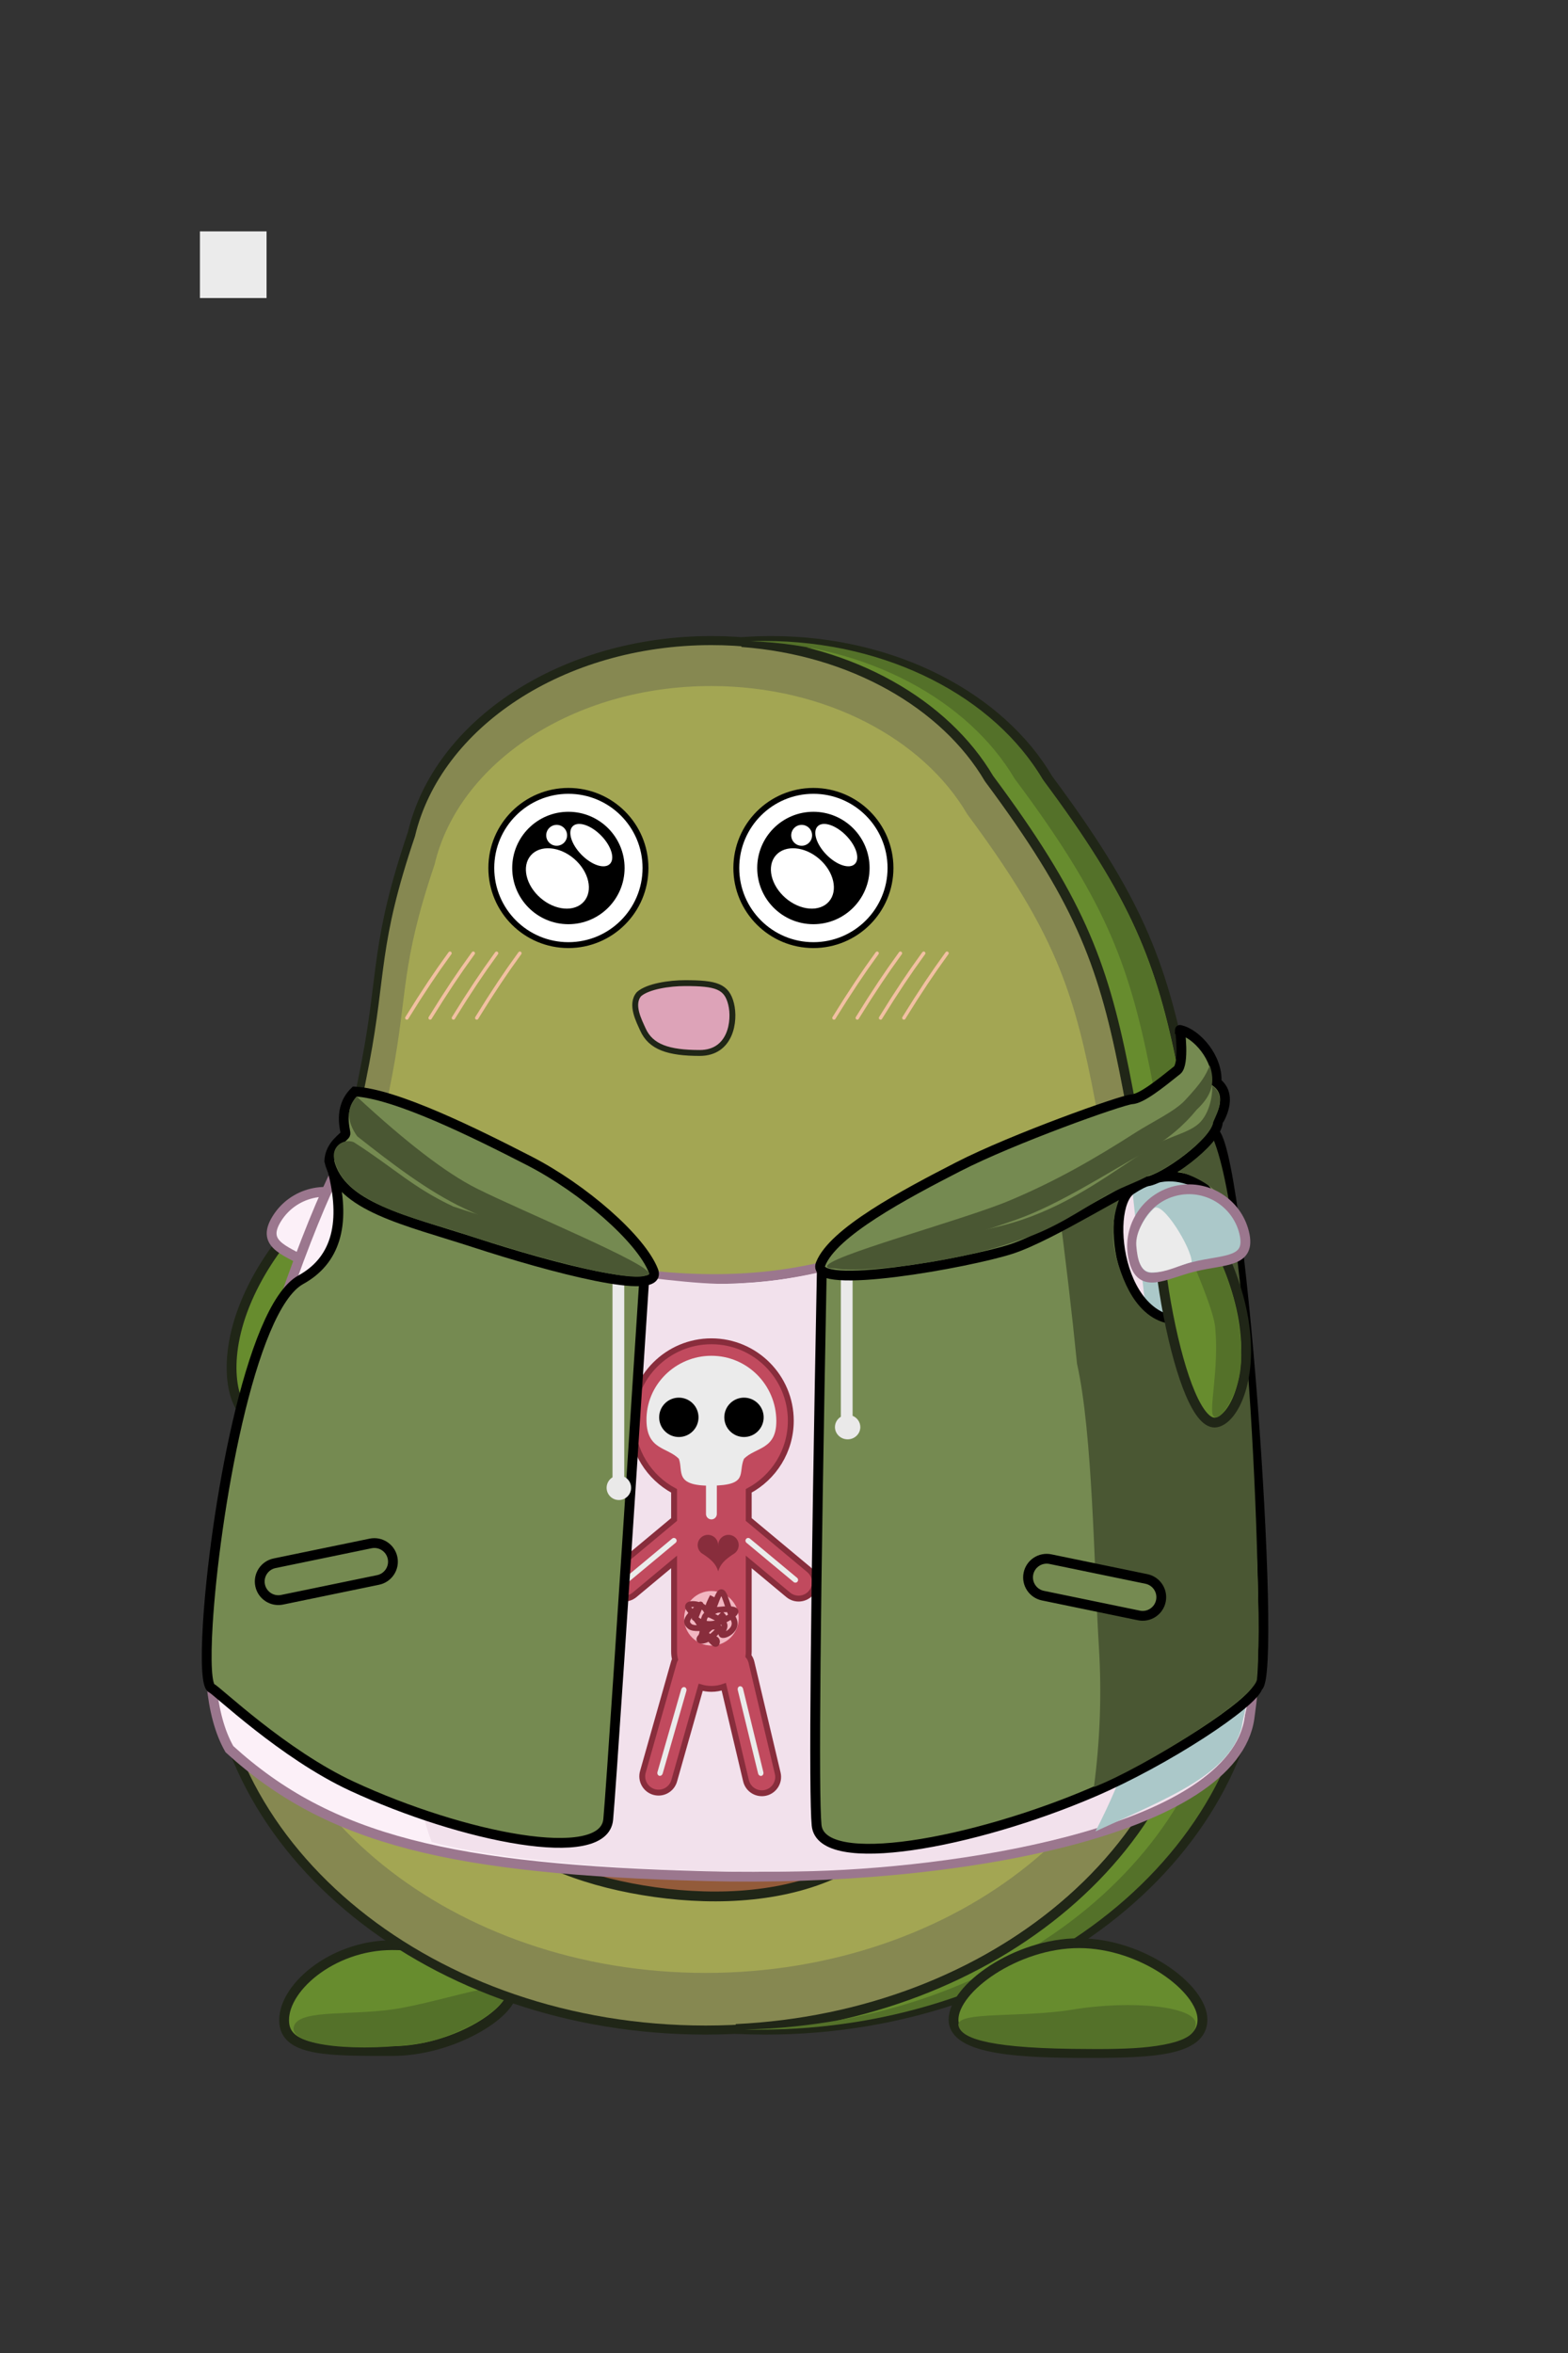 <?xml version="1.0" encoding="UTF-8" standalone="no"?><!-- Generator: Gravit.io --><svg xmlns="http://www.w3.org/2000/svg" xmlns:xlink="http://www.w3.org/1999/xlink" style="isolation:isolate" viewBox="0 0 800 1200" width="800pt" height="1200pt"><rect x="0" y="0" width="800" height="1200" fill="#333333" stroke="none"/><defs><clipPath id="_clipPath_BjQXIFCvGDig1MbgFGO4NRQrGreZGMbC"><rect width="800" height="1200"/></clipPath></defs><g clip-path="url(#_clipPath_BjQXIFCvGDig1MbgFGO4NRQrGreZGMbC)"><g><path d=" M 145.046 1032 C 143.205 1014.649 169.139 992 200.046 992 C 230.953 992 261.046 1005.237 261.046 1016 C 261.046 1026.762 230.953 1046 200.046 1046 C 169.139 1046 146.562 1046.281 145.046 1032 Z " fill="rgb(103,140,46)" vector-effect="non-scaling-stroke" stroke-width="5" stroke="rgb(32,38,23)" stroke-linejoin="miter" stroke-linecap="square" stroke-miterlimit="3"/><path d=" M 150 1033.263 C 153 1024.156 181.194 1028.46 205 1024 C 232.304 1018.885 263.122 1007.129 258 1018 C 252.47 1029.737 226.688 1040.187 215 1042 C 185.205 1046.621 146.461 1044.005 150 1033.263 Z " fill="rgb(84,113,41)"/></g><g><path d=" M 124.935 665.35 C 137.178 634.862 163.513 608.339 171.964 611.732 C 180.415 615.126 174.178 642.634 161.935 673.122 C 149.693 703.611 136.051 725.609 127.6 722.216 C 119.149 718.822 112.693 695.839 124.935 665.35 Z " fill="rgb(103,140,46)" vector-effect="non-scaling-stroke" stroke-width="5" stroke="rgb(32,38,23)" stroke-linejoin="miter" stroke-linecap="square" stroke-miterlimit="3"/><path d=" M 146 678.882 C 155.048 659.656 168.256 615.767 173 618 C 175.476 619.165 170.308 648.484 159 675 C 153.299 688.368 146.718 701.543 141 710 C 136.328 716.909 131.02 720.48 130 720 C 125.256 717.767 136.952 698.108 146 678.882 Z " fill="rgb(84,113,41)"/></g><g><path d=" M 609.798 805.116 C 611.25 813.93 612 822.921 612 832.052 C 612 944.125 499.083 1035.115 360 1035.115 C 220.917 1035.115 108 944.125 108 832.052 L 108 832.052 C 108 807.139 113.58 783.267 123.795 761.208 C 130.118 742.943 164.934 656.841 187 541.606 C 195.926 494.991 191.498 481.135 210.531 424.991 C 223.714 369.217 287.007 326.885 363 326.885 C 425.814 326.885 479.952 355.808 504.301 397.332 C 549.279 457.815 561.845 489.832 573 545.606 C 583.998 600.596 594.19 673.89 603 742.606 Q 607.871 780.602 609.798 805.116 Z  M 502 396.606 M 506 404.606" fill-rule="evenodd" fill="rgb(163,166,83)" vector-effect="non-scaling-stroke" stroke-width="5" stroke="rgb(32,38,23)" stroke-linejoin="miter" stroke-linecap="square" stroke-miterlimit="3"/></g><g><path d=" M 591.02 793.032 C 592.363 801.198 593.056 809.53 593.056 817.992 C 593.056 921.845 488.627 1006.161 360 1006.161 C 231.373 1006.161 126.944 921.845 126.944 817.992 L 126.944 817.992 L 126.944 817.992 C 126.944 794.905 132.104 772.784 141.551 752.344 L 141.551 752.344 C 147.399 735.418 179.597 655.631 200.005 548.847 C 208.253 505.687 204.172 492.833 221.723 440.916 C 233.858 389.169 292.434 349.875 362.774 349.875 C 420.867 349.875 470.935 376.676 493.454 415.154 C 535.05 471.201 546.672 500.87 556.988 552.554 C 567.159 603.511 576.585 671.429 584.733 735.105 Q 589.238 770.315 591.02 793.032 Z  M 607.816 804.375 C 609.256 813.136 610 822.073 610 831.15 C 610 942.554 497.979 1033 360 1033 C 222.021 1033 110 942.554 110 831.15 L 110 831.15 C 110 806.385 115.536 782.656 125.669 760.729 C 131.943 742.573 166.482 656.985 188.373 542.438 C 197.228 496.101 192.835 482.329 211.718 426.52 C 224.796 371.079 287.587 329 362.976 329 C 425.292 329 479 357.75 503.156 399.026 C 547.777 459.147 560.243 490.973 571.31 546.414 C 582.22 601.076 592.332 673.932 601.071 742.238 Q 605.904 780.008 607.816 804.375 L 607.816 804.375 L 607.816 804.375 L 607.816 804.375 Z  M 500.873 398.304 M 504.841 406.256 M 491.325 414.481 M 495.025 421.895" fill-rule="evenodd" fill="rgb(134,136,81)"/></g><g><g><path d=" M 610.298 805.116 C 611.75 813.93 612.5 822.921 612.5 832.052 C 612.5 940.067 507.612 1028.498 375.5 1034.756 C 380.462 1034.995 385.464 1035.115 390.5 1035.115 C 529.583 1035.115 642.5 944.125 642.5 832.052 C 642.5 822.921 641.75 813.93 640.298 805.116 Q 638.371 780.602 633.5 742.606 C 624.69 673.89 614.498 600.596 603.5 545.606 C 592.345 489.832 579.779 457.815 534.801 397.332 C 510.452 355.808 456.314 326.885 393.5 326.885 C 388.425 326.885 383.406 327.074 378.462 327.461 C 434.681 331.613 482.166 359.009 504.594 397.056 C 549.742 457.719 562.329 489.749 573.5 545.606 C 584.498 600.596 594.69 673.89 603.5 742.606 Q 608.371 780.602 610.298 805.116 Z  M 532.5 396.606 M 536.5 404.606 M 502.5 396.606 M 506.5 404.606" fill-rule="evenodd" fill="rgb(103,140,46)" vector-effect="non-scaling-stroke" stroke-width="5" stroke="rgb(32,38,23)" stroke-linejoin="miter" stroke-linecap="square" stroke-miterlimit="3"/></g><g><path d=" M 623.736 805.116 C 625.194 813.93 625.946 822.921 625.946 832.052 C 625.946 942.238 516.378 1032.044 380 1035.027 C 382.332 1035.089 384.676 1035.115 387.027 1035.115 C 526.647 1035.115 640 944.125 640 832.052 C 640 822.921 639.248 813.93 637.79 805.116 Q 635.855 780.602 630.965 742.606 C 622.121 673.89 611.89 600.596 600.849 545.606 C 589.652 489.832 577.037 457.815 531.885 397.332 C 507.442 355.808 453.095 326.885 390.039 326.885 C 387.667 326.885 385.308 326.926 382.969 327.028 C 442.907 329.054 494.073 357.23 517.646 397.086 C 562.949 457.73 575.583 489.758 586.795 545.606 C 597.836 600.596 608.067 673.89 616.911 742.606 Q 621.801 780.602 623.736 805.116 Z  M 529.575 396.606 M 533.591 404.606 M 515.521 396.606 M 519.537 404.606" fill-rule="evenodd" fill="rgb(84,113,41)"/></g></g><g><path d=" M 225.554 836.148 C 240.411 759.213 325.251 673.298 389.582 686.318 C 501.593 708.987 493.601 809.506 478.744 886.441 C 463.887 963.376 386.393 975.373 321.949 962.928 C 257.505 950.483 210.697 913.083 225.554 836.148 Z " fill="rgb(147,91,58)" vector-effect="non-scaling-stroke" stroke-width="5" stroke="rgb(32,38,23)" stroke-linejoin="miter" stroke-linecap="square" stroke-miterlimit="3"/><path d=" M 262 770 C 299.239 709.642 376.129 696.378 382 700 C 387.871 703.622 329.239 728.642 292 789 C 254.761 849.358 249.871 890.622 244 887 C 238.129 883.378 224.761 830.358 262 770 Z " fill="rgb(185,134,104)"/><path d=" M 456.927 917.12 C 411.675 986.31 287.04 949.851 278.927 941 C 273.427 935 378.531 951.103 413.927 900.12 C 468.427 821.62 452.422 736.799 460.927 736.12 C 476.387 734.887 494.137 860.227 456.927 917.12 Z " fill="rgb(102,64,42)"/><path d=" M 299.001 772.324 C 308.579 755.548 350.023 723.195 352 724.324 C 353.977 725.453 313.579 757.92 304.001 774.696 C 294.423 791.471 274.53 829.669 273.001 829 C 269.001 827.25 289.423 789.099 299.001 772.324 Z " fill="rgb(255,255,255)"/></g><g><path d=" M 486.5 1030 C 486.5 1013.994 518.489 991 550.5 991 C 582.511 991 613.5 1013.994 613.5 1030 C 613.5 1046.006 587.511 1047 555.5 1047 C 523.489 1047 486.5 1046.006 486.5 1030 Z " fill="rgb(103,140,46)" vector-effect="non-scaling-stroke" stroke-width="5" stroke="rgb(32,38,23)" stroke-linejoin="miter" stroke-linecap="square" stroke-miterlimit="3"/><path d=" M 489.015 1032.906 C 487.729 1025.562 521.293 1029.149 547.015 1024.906 C 578.084 1019.781 609.727 1023.445 610.015 1031.906 C 610.132 1035.353 608.962 1041.302 586.015 1043.906 C 576.816 1044.95 565.011 1045.151 547.015 1044.906 C 501.077 1044.281 490.038 1038.749 489.015 1032.906 Z " fill="rgb(84,113,41)"/></g><g><circle vector-effect="non-scaling-stroke" cx="290" cy="442.667" r="39.333" fill="rgb(255,255,255)" stroke-width="3" stroke="rgb(0,0,0)" stroke-linejoin="miter" stroke-linecap="square" stroke-miterlimit="3"/><circle vector-effect="non-scaling-stroke" cx="290" cy="442.667" r="28.667" fill="rgb(0,0,0)"/><path d=" M 296.681 435.906 C 291.459 430.591 289.457 424.078 292.213 421.37 C 294.969 418.663 301.446 420.779 306.668 426.094 C 311.89 431.409 313.892 437.922 311.136 440.63 C 308.38 443.337 301.903 441.221 296.681 435.906 Z " fill="rgb(255,255,255)"/><path d=" M 275.755 457.946 C 268.269 451.454 266.057 441.728 270.817 436.239 C 275.578 430.75 285.519 431.563 293.004 438.054 C 300.49 444.546 302.702 454.272 297.942 459.761 C 293.182 465.25 283.24 464.437 275.755 457.946 Z " fill="rgb(255,255,255)"/><circle vector-effect="non-scaling-stroke" cx="284.006" cy="426" r="5.327" fill="rgb(255,255,255)"/></g><path d=" M 190.635 651.911 C 182.309 665.58 174.001 654.44 160.331 646.115 C 146.662 637.789 132.773 635.411 141.099 621.741 C 149.424 608.072 167.281 603.733 180.951 612.058 C 194.621 620.383 198.96 638.241 190.635 651.911 Z " fill="rgb(252,240,248)" vector-effect="non-scaling-stroke" stroke-width="5" stroke="rgb(155,119,142)" stroke-linejoin="miter" stroke-linecap="square" stroke-miterlimit="3"/><g><circle vector-effect="non-scaling-stroke" cx="415" cy="442.667" r="39.333" fill="rgb(255,255,255)" stroke-width="3" stroke="rgb(0,0,0)" stroke-linejoin="miter" stroke-linecap="square" stroke-miterlimit="3"/><circle vector-effect="non-scaling-stroke" cx="415" cy="442.667" r="28.667" fill="rgb(0,0,0)"/><path d=" M 421.681 435.906 C 416.459 430.591 414.457 424.078 417.213 421.37 C 419.969 418.663 426.446 420.779 431.668 426.094 C 436.89 431.409 438.892 437.922 436.136 440.63 C 433.38 443.337 426.903 441.221 421.681 435.906 Z " fill="rgb(255,255,255)"/><path d=" M 400.755 457.946 C 393.269 451.454 391.057 441.728 395.817 436.239 C 400.578 430.75 410.519 431.563 418.004 438.054 C 425.49 444.546 427.702 454.272 422.942 459.761 C 418.182 465.25 408.24 464.437 400.755 457.946 Z " fill="rgb(255,255,255)"/><circle vector-effect="non-scaling-stroke" cx="409.006" cy="426" r="5.327" fill="rgb(255,255,255)"/></g><g><path d=" M 328 525 C 326.12 520.771 321.5 512.25 326 507 C 330.5 503 341.615 501.381 349.549 501.381 C 365.416 501.381 370.75 503 373 512 C 375.156 520.625 372.868 537 357 537 C 341.132 537 332 534 328 525 Z " fill="rgb(221,163,184)" vector-effect="non-scaling-stroke" stroke-width="3" stroke="rgb(32,38,23)" stroke-linejoin="miter" stroke-linecap="square" stroke-miterlimit="3"/><path d=" M 360.227 652.273 C 471.333 654 513 587.5 577.273 585.227 C 592.564 578.033 597.321 571.306 606 572 C 614.679 572.694 622.148 576.063 625 645.455 C 628.547 731.756 650.893 780.472 637.5 876.136 C 629.545 932.955 489.773 960.227 360.227 956.818 C 230.682 953.409 168.045 938.545 117.045 892.045 C 77.233 822.483 169.333 585.333 179.333 586 C 210.667 590.667 249.121 650.545 360.227 652.273 Z " fill="rgb(252,240,248)" vector-effect="non-scaling-stroke" stroke-width="5" stroke="rgb(155,119,142)" stroke-linejoin="miter" stroke-linecap="square" stroke-miterlimit="3"/><path d=" M 310.75 649.25 C 338.5 652.5 363.5 656 379.617 654.398 C 400.5 653.5 428.8 647.511 452 639 C 494.5 621 528.25 599.5 550.75 592.438 C 561.846 588.562 572.184 586.645 577.75 587.5 C 593.673 581.298 603.635 570.082 611.25 577.25 C 618.865 584.418 623.307 622.964 626 695.333 C 641.826 789.285 642.771 854.259 633.333 881 C 618.667 932.333 487.651 953.286 406.969 954.422 C 326.287 955.558 249.473 947.925 220.25 939.402 C 206.875 905.188 208.625 842.839 208.625 762.839 C 208.625 682.839 231 660.5 245 626.5 C 253.5 631 277.5 642.75 310.75 649.25 Z " fill="rgb(242,225,236)"/><path d=" M 558.921 933.975 C 598.171 915.975 626.921 904.725 633.535 880.975 C 633.741 879.919 633.928 878.814 634.097 877.661 C 649 811.5 636 770.5 626 690.667 C 623.623 622.876 619.625 576.125 607.711 574.805 C 600.469 572.555 595.688 578.602 577.828 587.578 C 573.188 586.336 584.807 654.536 592.989 753.506 Q 601.171 852.475 558.921 933.975 Z " fill="rgb(171,200,201)"/><path d=" M 463.865 681.777 C 454.759 681.777 470.625 735.127 470.625 800.839 C 470.625 866.552 454.759 919.902 463.865 919.902 C 472.972 919.902 490.86 866.552 490.86 800.839 C 490.86 735.127 472.972 681.777 463.865 681.777 Z " fill="rgb(171,200,201)"/><g><g><path d=" M 206.857 518.636 L 207.312 517.906 C 210.894 512.091 214.573 506.345 218.356 500.669 C 221.597 495.817 224.934 491.026 228.368 486.314 L 228.814 485.701 C 228.965 485.432 229.253 485.25 229.583 485.25 C 230.068 485.25 230.463 485.644 230.463 486.13 C 230.463 486.319 230.403 486.494 230.302 486.637 L 230.303 486.638 L 229.786 487.347 C 226.362 492.042 223.042 496.807 219.819 501.642 C 216.044 507.3 212.374 513.028 208.801 518.817 L 208.345 519.571 L 208.344 519.57 C 208.195 519.846 207.904 520.034 207.569 520.034 C 207.083 520.034 206.688 519.639 206.688 519.154 C 206.688 518.96 206.751 518.782 206.857 518.636 Z " fill-rule="evenodd" fill="rgb(242,192,162)"/><path d=" M 218.744 518.636 L 219.199 517.906 C 222.781 512.091 226.46 506.345 230.243 500.669 C 233.484 495.817 236.821 491.026 240.255 486.314 L 240.701 485.701 C 240.852 485.432 241.14 485.25 241.47 485.25 C 241.955 485.25 242.35 485.644 242.35 486.13 C 242.35 486.319 242.29 486.494 242.189 486.637 L 242.19 486.638 L 241.674 487.347 C 238.249 492.042 234.929 496.807 231.706 501.642 C 227.931 507.3 224.261 513.028 220.688 518.817 L 220.232 519.571 L 220.231 519.57 C 220.083 519.846 219.791 520.034 219.456 520.034 C 218.97 520.034 218.576 519.639 218.576 519.154 C 218.576 518.96 218.638 518.782 218.744 518.636 Z " fill-rule="evenodd" fill="rgb(242,192,162)"/><path d=" M 230.631 518.636 L 231.086 517.906 C 234.668 512.091 238.347 506.345 242.131 500.669 C 245.371 495.817 248.708 491.026 252.142 486.314 L 252.588 485.701 C 252.739 485.432 253.027 485.25 253.357 485.25 C 253.842 485.25 254.237 485.644 254.237 486.13 C 254.237 486.319 254.177 486.494 254.076 486.637 L 254.077 486.638 L 253.561 487.347 C 250.136 492.042 246.816 496.807 243.593 501.642 C 239.818 507.3 236.148 513.028 232.575 518.817 L 232.119 519.571 L 232.118 519.57 C 231.97 519.846 231.678 520.034 231.343 520.034 C 230.857 520.034 230.463 519.639 230.463 519.154 C 230.463 518.96 230.525 518.782 230.631 518.636 Z " fill-rule="evenodd" fill="rgb(242,192,162)"/><path d=" M 242.518 518.636 L 242.973 517.906 C 246.555 512.091 250.234 506.345 254.018 500.669 C 257.258 495.817 260.595 491.026 264.029 486.314 L 264.475 485.701 C 264.626 485.432 264.914 485.25 265.244 485.25 C 265.73 485.25 266.124 485.644 266.124 486.13 C 266.124 486.319 266.064 486.494 265.963 486.637 L 265.964 486.638 L 265.448 487.347 C 262.023 492.042 258.704 496.807 255.48 501.642 C 251.705 507.3 248.035 513.028 244.462 518.817 L 244.006 519.571 L 244.005 519.57 C 243.857 519.846 243.565 520.034 243.23 520.034 C 242.744 520.034 242.35 519.639 242.35 519.154 C 242.35 518.96 242.412 518.782 242.518 518.636 Z " fill-rule="evenodd" fill="rgb(242,192,162)"/></g><g><path d=" M 424.784 518.636 L 425.239 517.906 C 428.821 512.091 432.5 506.345 436.284 500.669 C 439.524 495.817 442.861 491.026 446.295 486.314 L 446.741 485.701 C 446.892 485.432 447.18 485.25 447.51 485.25 C 447.995 485.25 448.39 485.644 448.39 486.13 C 448.39 486.319 448.33 486.494 448.229 486.637 L 448.23 486.638 L 447.714 487.347 C 444.289 492.042 440.969 496.807 437.746 501.642 C 433.971 507.3 430.301 513.028 426.728 518.817 L 426.272 519.571 L 426.271 519.57 C 426.123 519.846 425.831 520.034 425.496 520.034 C 425.01 520.034 424.616 519.639 424.616 519.154 C 424.616 518.96 424.678 518.782 424.784 518.636 Z " fill-rule="evenodd" fill="rgb(242,192,162)"/><path d=" M 436.671 518.636 L 437.126 517.906 C 440.708 512.091 444.387 506.345 448.171 500.669 C 451.411 495.817 454.748 491.026 458.182 486.314 L 458.628 485.701 C 458.779 485.432 459.067 485.25 459.397 485.25 C 459.882 485.25 460.277 485.644 460.277 486.13 C 460.277 486.319 460.217 486.494 460.116 486.637 L 460.117 486.638 L 459.601 487.347 C 456.176 492.042 452.856 496.807 449.633 501.642 C 445.858 507.3 442.188 513.028 438.615 518.817 L 438.159 519.571 L 438.158 519.57 C 438.01 519.846 437.718 520.034 437.383 520.034 C 436.897 520.034 436.503 519.639 436.503 519.154 C 436.503 518.96 436.565 518.782 436.671 518.636 Z " fill-rule="evenodd" fill="rgb(242,192,162)"/><path d=" M 448.558 518.636 L 449.013 517.906 C 452.595 512.091 456.274 506.345 460.058 500.669 C 463.298 495.817 466.635 491.026 470.069 486.314 L 470.516 485.701 C 470.666 485.432 470.954 485.25 471.284 485.25 C 471.77 485.25 472.164 485.644 472.164 486.13 C 472.164 486.319 472.104 486.494 472.003 486.637 L 472.005 486.638 L 471.488 487.347 C 468.063 492.042 464.744 496.807 461.52 501.642 C 457.745 507.3 454.076 513.028 450.502 518.817 L 450.047 519.571 L 450.045 519.57 C 449.897 519.846 449.605 520.034 449.27 520.034 C 448.784 520.034 448.39 519.639 448.39 519.154 C 448.39 518.96 448.452 518.782 448.558 518.636 Z " fill-rule="evenodd" fill="rgb(242,192,162)"/><path d=" M 460.445 518.636 L 460.9 517.906 C 464.482 512.091 468.161 506.345 471.945 500.669 C 475.185 495.817 478.523 491.026 481.956 486.314 L 482.403 485.701 C 482.553 485.432 482.841 485.25 483.171 485.25 C 483.657 485.25 484.051 485.644 484.051 486.13 C 484.051 486.319 483.992 486.494 483.89 486.637 L 483.892 486.638 L 483.375 487.347 C 479.95 492.042 476.631 496.807 473.407 501.642 C 469.632 507.3 465.963 513.028 462.389 518.817 L 461.934 519.571 L 461.932 519.57 C 461.784 519.846 461.492 520.034 461.157 520.034 C 460.671 520.034 460.277 519.639 460.277 519.154 C 460.277 518.96 460.339 518.782 460.445 518.636 Z " fill-rule="evenodd" fill="rgb(242,192,162)"/></g></g></g><g><path d=" M 381.866 844.567 C 381.957 843.813 382.004 843.046 382.004 842.267 L 382.004 796.556 L 402.142 813.338 C 405.665 816.273 410.909 815.797 413.844 812.274 L 413.844 812.274 C 416.78 808.751 416.304 803.507 412.78 800.571 L 382.004 774.924 L 382.004 760.309 C 394.772 753.489 403.469 740.029 403.469 724.553 C 403.469 702.197 385.318 684.046 362.962 684.046 C 340.605 684.046 322.454 702.197 322.454 724.553 C 322.454 740.029 331.151 753.489 343.92 760.309 L 343.92 774.924 L 313.143 800.571 C 309.62 803.507 309.143 808.751 312.079 812.274 L 312.079 812.274 C 315.015 815.797 320.259 816.273 323.782 813.338 L 343.92 796.556 L 343.92 842.267 C 343.92 843.657 344.069 845.013 344.412 846.297 C 344.174 846.724 343.994 847.191 343.855 847.681 L 327.996 903.642 C 326.746 908.054 329.313 912.651 333.725 913.902 L 333.725 913.902 C 338.137 915.152 342.735 912.585 343.985 908.173 L 357.492 860.51 C 359.225 861.03 361.061 861.309 362.962 861.309 L 362.962 861.309 C 365.175 861.309 367.3 860.93 369.277 860.235 L 380.617 908.141 C 381.673 912.604 386.154 915.369 390.617 914.313 L 390.617 914.313 C 395.079 913.256 397.845 908.776 396.788 904.313 L 383.39 847.713 C 383.109 846.526 382.586 845.458 381.866 844.567 Z " fill="rgb(193,74,94)" vector-effect="non-scaling-stroke" stroke-width="3" stroke="rgb(136,45,60)" stroke-linejoin="miter" stroke-linecap="square" stroke-miterlimit="3"/><path d=" M 346.345 743.942 C 340.349 737.946 330.073 739.441 329.839 724.553 C 329.551 706.274 344.681 691.429 362.963 691.429 C 381.245 691.429 395.95 706.272 396.088 724.553 C 396.2 739.441 385.578 737.946 379.582 743.942 C 376.399 751.234 382.242 757.466 362.963 757.678 C 343.685 757.89 348.745 750.26 346.345 743.942 Z " fill="rgb(235,235,235)"/><path d=" M 366.424 801.37 C 365.33 797.716 363.137 795.532 358.79 792.637 C 357.104 791.771 355.951 790.014 355.951 787.99 C 355.951 785.104 358.294 782.761 361.18 782.761 C 364.065 782.761 366.408 785.104 366.408 787.99 C 366.408 788.057 366.407 788.124 366.404 788.191 L 366.424 788.18 L 366.424 788.18 L 366.443 788.191 C 366.441 788.124 366.44 788.057 366.44 787.99 C 366.44 785.104 368.782 782.761 371.668 782.761 C 374.554 782.761 376.897 785.104 376.897 787.99 C 376.897 790.014 375.744 791.771 374.058 792.637 C 369.711 795.532 367.518 797.716 366.424 801.37 Z " fill="rgb(136,45,60)"/><circle vector-effect="non-scaling-stroke" cx="346.345" cy="722.822" r="10.039" fill="rgb(0,0,0)"/><circle vector-effect="non-scaling-stroke" cx="379.582" cy="722.822" r="10.039" fill="rgb(0,0,0)"/><circle vector-effect="non-scaling-stroke" cx="362.962" cy="825.302" r="13.908" fill="rgb(242,182,193)"/><path d=" M 362.962 815.513 Q 358.266 824.796 365.731 821.053 Q 381.354 819.382 371.271 825.302 Q 361.187 831.223 354.653 825.302 L 357.422 818.283 Q 361.447 813.717 357.422 818.283 C 353.398 822.849 348.031 826.138 351.883 829.362 C 355.734 832.586 371.055 826.224 365.731 832.132 C 360.408 838.039 355.02 837.411 357.422 834.901 C 359.824 832.391 357.141 820.901 362.962 823.823 C 368.782 826.744 371.336 827.782 368.501 832.132 C 365.667 836.481 377.936 832.04 374.041 825.302 C 370.146 818.564 369.302 805.841 365.731 815.513 C 362.161 825.186 361.923 824.515 360.192 821.053 C 358.461 817.591 348.031 816.53 351.883 821.053 C 355.734 825.575 364.823 841.977 365.731 837.671 C 366.64 833.365 355.496 837.52 360.192 832.132 C 364.888 826.744 371.725 826.938 368.501 823.823" fill="rgb(242,182,193)" vector-effect="non-scaling-stroke" stroke-width="3" stroke="rgb(136,45,60)" stroke-linejoin="miter" stroke-linecap="square" stroke-miterlimit="3"/><path d="M 362.962 753.863 L 362.962 753.863 C 364.49 753.863 365.731 755.104 365.731 756.632 L 365.731 772.104 C 365.731 773.633 364.49 774.874 362.962 774.874 L 362.962 774.874 C 361.433 774.874 360.192 773.633 360.192 772.104 L 360.192 756.632 C 360.192 755.104 361.433 753.863 362.962 753.863 Z" style="stroke:none;fill:#EBEBEB;stroke-miterlimit:10;"/><path d="M 318.691 806.635 L 318.691 806.635 C 319.18 807.223 320.054 807.303 320.641 806.814 L 344.717 786.786 C 345.305 786.297 345.385 785.423 344.896 784.835 L 344.896 784.835 C 344.408 784.248 343.534 784.168 342.946 784.656 L 318.87 804.685 C 318.282 805.173 318.202 806.047 318.691 806.635 Z" style="stroke:none;fill:#EBEBEB;stroke-miterlimit:10;"/><path d="M 336.334 905.622 L 336.334 905.622 C 337.069 905.833 337.867 905.304 338.114 904.441 L 350.19 862.381 C 350.438 861.518 350.043 860.646 349.308 860.435 L 349.308 860.435 C 348.574 860.225 347.776 860.754 347.528 861.616 L 335.452 903.677 C 335.204 904.54 335.6 905.411 336.334 905.622 Z" style="stroke:none;fill:#EBEBEB;stroke-miterlimit:10;"/><path d="M 388.504 905.672 L 388.504 905.672 C 387.762 905.853 386.986 905.292 386.774 904.42 L 376.414 861.904 C 376.201 861.032 376.631 860.177 377.374 859.996 L 377.374 859.996 C 378.117 859.815 378.892 860.376 379.105 861.248 L 389.465 903.764 C 389.677 904.636 389.247 905.491 388.504 905.672 Z" style="stroke:none;fill:#EBEBEB;stroke-miterlimit:10;"/><path d="M 406.869 806.635 L 406.869 806.635 C 406.38 807.223 405.506 807.303 404.919 806.814 L 380.843 786.786 C 380.255 786.297 380.175 785.423 380.664 784.835 L 380.664 784.835 C 381.152 784.248 382.026 784.168 382.614 784.656 L 406.69 804.685 C 407.278 805.173 407.358 806.047 406.869 806.635 Z" style="stroke:none;fill:#EBEBEB;stroke-miterlimit:10;"/></g><rect x="102" y="118" width="34" height="34" transform="matrix(1,0,0,1,0,0)" fill="rgb(235,235,235)"/><path d=" M 106.002 828.5 C 109.311 773.574 127.288 667.063 153.447 652.667 Q 179.606 638.27 170.122 598.667 L 328.875 649.5 Q 312.463 904.093 310.321 927.846 C 308.179 951.599 235.825 936.989 179.695 911 C 144.424 894.668 110.548 862.005 108 861 C 105.452 859.995 104.872 847.255 106.002 828.5 Z " fill="rgb(117,138,81)" vector-effect="non-scaling-stroke" stroke-width="5" stroke="rgb(0,0,0)" stroke-linejoin="miter" stroke-linecap="square" stroke-miterlimit="3"/><path d=" M 577.125 606.75 C 562.931 616.189 570.938 683.438 611.625 672.75 C 641.813 663 621.783 608.325 611.75 603.75 C 601.717 599.175 591.319 597.311 577.125 606.75 Z  M 419.303 647 Q 414.324 907.093 416.636 930.846 C 418.948 954.599 497.049 939.989 557.636 914 C 595.709 897.668 639.375 868.587 641.75 860.25 C 651.948 854.521 632.488 576.682 618.5 577 L 419.303 647 Z " fill-rule="evenodd" fill="rgb(117,138,81)" vector-effect="non-scaling-stroke" stroke-width="5" stroke="rgb(0,0,0)" stroke-linejoin="miter" stroke-linecap="square" stroke-miterlimit="3"/><path d=" M 318.5 753.137 L 318.5 644.5 C 318.5 642.844 317.156 641.5 315.5 641.5 L 315.5 641.5 C 313.844 641.5 312.5 642.844 312.5 644.5 L 312.5 753.412 C 310.702 754.51 309.5 756.491 309.5 758.75 C 309.5 762.199 312.301 765 315.75 765 C 319.199 765 322 762.199 322 758.75 C 322 756.287 320.572 754.155 318.5 753.137 Z " fill-rule="evenodd" fill="rgb(234,233,233)"/><path d=" M 435 722.046 L 435 649.5 C 435 647.844 433.656 646.5 432 646.5 L 432 646.5 C 430.344 646.5 429 647.844 429 649.5 L 429 722.524 C 427.197 723.633 426 725.582 426 727.799 C 426 731.248 428.899 734.049 432.469 734.049 C 436.04 734.049 438.938 731.248 438.938 727.799 C 438.938 725.217 437.314 722.998 435 722.046 Z " fill-rule="evenodd" fill="rgb(234,233,233)"/><path d=" M 168 592.125 C 168.375 583.5 176.02 579.87 176.25 578.25 C 176.48 576.63 172.187 565.292 181 556.667 C 202 557.792 242.301 577.776 270 592 C 297.699 606.224 326.993 631.801 333.333 648 C 338.83 662.043 279.532 645.894 243 634 C 206.468 622.106 173.625 615.563 168 592.125 Z " fill="rgb(117,138,81)" vector-effect="non-scaling-stroke" stroke-width="5" stroke="rgb(0,0,0)" stroke-linejoin="miter" stroke-linecap="square" stroke-miterlimit="3"/><path d=" M 560.667 840 C 558.175 799.518 557.5 731 549.5 695.5 Q 545.564 656.108 539.667 611.667 L 617 576.667 C 637.667 613 644.414 828.703 641.333 856.333 C 640.5 866 583.625 901.5 558.125 911.375 Q 562.854 875.531 560.667 840 Z  M 569.5 641 C 563.75 619.25 574.728 595.5 588.25 595.5 C 608.823 595.694 634.18 610.672 628.5 631.75 C 622.82 652.828 610.901 676.683 598 675.25 C 585.099 673.817 575.25 662.75 569.5 641 Z " fill-rule="evenodd" fill="rgb(74,87,51)"/><path d=" M 585.563 602.437 C 593.313 601.437 620.613 582.667 621.375 572.25 C 621.41 571.865 629.961 559.15 620.667 552 C 621.604 539.625 610.466 526.992 602 525.25 C 602.026 524.535 604.402 542.739 600.563 545.813 C 591.83 552.803 582.485 560.331 577.455 560.625 C 572.425 560.919 516.654 580.776 488.955 595 C 461.256 609.224 425.007 628.468 418.667 644.667 C 413.17 658.71 494.606 643.951 515.955 637 C 537.304 630.049 577.813 603.438 585.563 602.437 Z " fill="rgb(117,138,81)" vector-effect="non-scaling-stroke" stroke-width="5" stroke="rgb(0,0,0)" stroke-linejoin="miter" stroke-linecap="square" stroke-miterlimit="3"/><g><path d=" M 633.893 670.056 C 627.586 637.812 606.693 606.821 597.756 608.569 C 588.819 610.317 589.785 638.506 596.092 670.75 C 602.399 702.994 611.672 727.161 620.61 725.413 C 629.547 723.665 640.2 702.3 633.893 670.056 Z " fill="rgb(103,140,46)" vector-effect="non-scaling-stroke" stroke-width="5" stroke="rgb(32,38,23)" stroke-linejoin="miter" stroke-linecap="square" stroke-miterlimit="3"/><path d=" M 620 677 C 618.535 661.617 593.053 612.737 598 611 C 600.582 610.093 611.625 617 623 644 C 633.023 666.141 634.008 689.555 633 697 C 631.969 711.109 622.055 726.609 619 722 C 616.711 718.805 622 698 620 677 Z " fill="rgb(84,113,41)"/></g><path d=" M 634.761 628.579 C 638.589 644.12 624.83 642.161 609.289 645.989 C 593.748 649.817 582.272 657.992 578.444 642.451 C 574.616 626.91 584.125 611.185 599.666 607.357 C 615.207 603.529 630.933 613.038 634.761 628.579 Z " fill="rgb(171,200,201)" vector-effect="non-scaling-stroke" stroke-width="5" stroke="rgb(155,119,142)" stroke-linejoin="miter" stroke-linecap="square" stroke-miterlimit="3"/><path d=" M 579.75 635.375 C 579.125 628 584.75 620 588.75 616.25 C 593.082 612.188 608 636.588 608 643.625 C 601.875 645.25 595.083 648.875 588.75 648.875 C 581.75 649.625 580.333 642.255 579.75 635.375 Z " fill="rgb(235,235,235)"/><path d="M 535.936 795.144 L 584.904 805.248 C 590.039 806.308 593.348 811.337 592.288 816.472 L 592.288 816.472 C 591.229 821.607 586.199 824.916 581.064 823.856 L 532.096 813.752 C 526.961 812.692 523.652 807.663 524.712 802.528 L 524.712 802.528 C 525.771 797.393 530.801 794.084 535.936 795.144 Z" style="stroke:none;fill:#758A51;stroke-miterlimit:10;"/><path d="M 535.936 795.144 L 584.904 805.248 C 590.039 806.308 593.348 811.337 592.288 816.472 L 592.288 816.472 C 591.229 821.607 586.199 824.916 581.064 823.856 L 532.096 813.752 C 526.961 812.692 523.652 807.663 524.712 802.528 L 524.712 802.528 C 525.771 797.393 530.801 794.084 535.936 795.144 Z" style="fill:none;stroke:#000000;stroke-width:5;stroke-linecap:square;stroke-miterlimit:2;"/><path d="M 189.064 787.144 L 140.096 797.248 C 134.961 798.308 131.652 803.337 132.712 808.472 L 132.712 808.472 C 133.771 813.607 138.801 816.916 143.936 815.856 L 192.904 805.752 C 198.039 804.692 201.348 799.663 200.288 794.528 L 200.288 794.528 C 199.229 789.393 194.199 786.084 189.064 787.144 Z" style="stroke:none;fill:#758A51;stroke-linecap:square;stroke-miterlimit:2;"/><path d="M 189.064 787.144 L 140.096 797.248 C 134.961 798.308 131.652 803.337 132.712 808.472 L 132.712 808.472 C 133.771 813.607 138.801 816.916 143.936 815.856 L 192.904 805.752 C 198.039 804.692 201.348 799.663 200.288 794.528 L 200.288 794.528 C 199.229 789.393 194.199 786.084 189.064 787.144 Z" style="fill:none;stroke:#000000;stroke-width:5;stroke-linecap:square;stroke-miterlimit:2;"/><path d=" M 422 646 C 420.319 641.236 490.5 622.5 514.5 612.5 C 538.5 602.5 558.601 590.885 579.5 577.5 C 587.561 572.337 599.275 566.838 604.5 561.25 C 613.329 551.808 615 548.625 617.25 543.375 C 620.063 552.187 618.42 558.531 610.5 566 C 604.723 573.128 596.219 580.93 584.75 587.25 C 565.308 597.964 540.5 614.25 518.5 622 C 479.458 635.753 423.681 650.764 422 646 Z " fill="rgb(74,87,51)"/><path d=" M 331.125 649.781 C 333.555 645.352 266.063 617.625 243 606 Q 219.938 594.375 182 559.234 C 176.716 564.99 176.81 571.756 182.25 579.5 C 199.703 593.218 218.229 607.534 237 616.333 C 273 633.208 328.695 654.21 331.125 649.781 Z " fill="rgb(74,87,51)"/><path d=" M 424.125 645.75 C 422.444 640.986 494.625 631.125 521.25 622.125 C 547.875 613.125 567.101 598.052 588 584.667 C 596.061 579.504 607.233 577.795 612.458 572.207 C 618.235 566.028 618.881 555.189 618.328 553.641 C 625.517 558.594 621.563 566.438 619.031 572.203 C 617.766 581.484 591.188 599.203 586.406 599.344 C 579.255 603.285 571.195 605.77 563.766 610.031 C 550.996 617.354 538.22 626.423 521.625 631.875 C 484.5 645.75 425.806 650.514 424.125 645.75 Z " fill="rgb(74,87,51)"/><path d=" M 330.5 649.75 C 332.181 644.986 257.958 624.333 231.333 615.333 C 210.667 605.667 201.399 595.885 180.5 582.5 C 175.215 580.355 168.475 584.865 170.75 592.25 C 173.025 599.635 177.25 606.5 192.75 614.063 C 206.313 620.688 220.593 623.985 237.188 629.438 C 275.907 642.16 326.375 655.5 330.5 649.75 Z " fill="rgb(74,87,51)"/></g></svg>